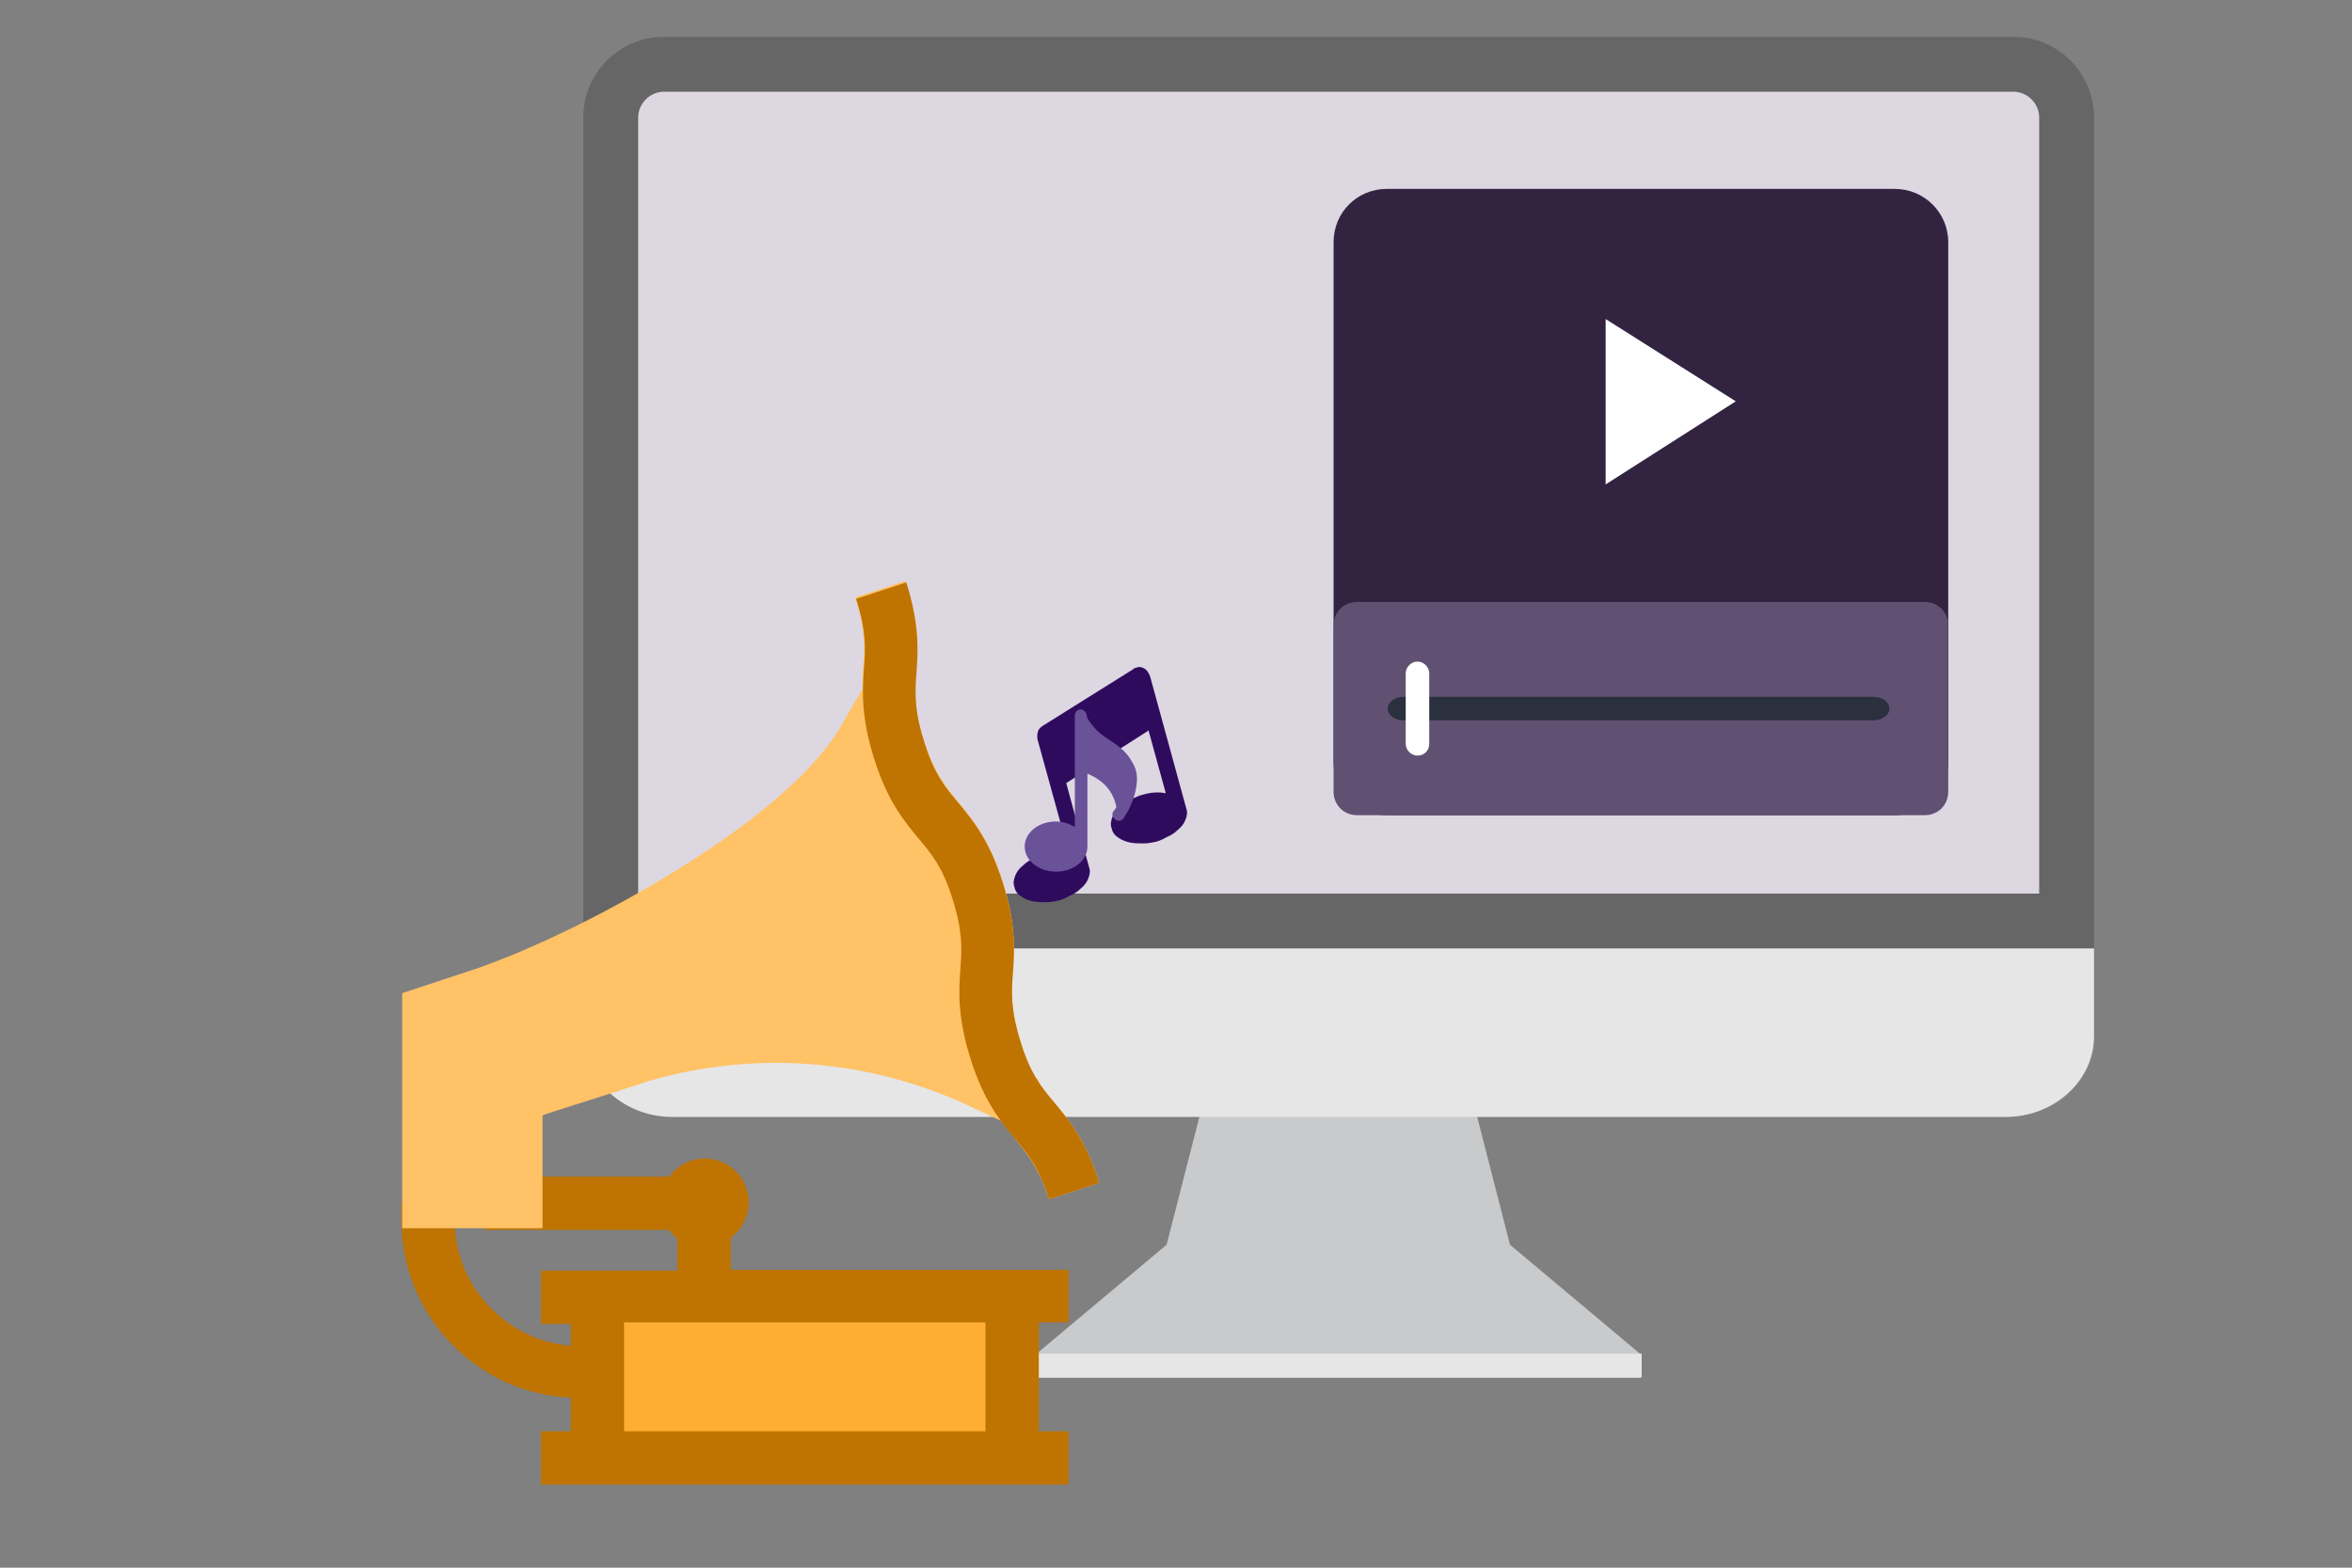 <?xml version="1.0" encoding="utf-8"?>
<!-- Generator: Adobe Illustrator 18.0.0, SVG Export Plug-In . SVG Version: 6.00 Build 0)  -->
<!DOCTYPE svg PUBLIC "-//W3C//DTD SVG 1.1//EN" "http://www.w3.org/Graphics/SVG/1.1/DTD/svg11.dtd">
<svg version="1.1" id="Layer_1" xmlns="http://www.w3.org/2000/svg" xmlns:xlink="http://www.w3.org/1999/xlink" x="0px" y="0px"
	 viewBox="0 0 300 200" enable-background="new 0 0 300 200" xml:space="preserve">
<rect x="0" y="0" width="300" height="200" fill="#808080" stroke="none"/>
<path fill="#C8CACC" d="M153.8,139.3l-5,19.5l-16.7,14v3h38.6h38.6v-3l-16.7-14l-5-19.5l-16.9-0.2L153.8,139.3z"/>
<path fill="#E6E6E6" d="M132.2,172.7v3h38.6h38.6v-3H132.2z"/>
<path fill="#666666" d="M84.7,4.7h172.1c5.7,0,10.3,4.6,10.3,10.3v106H74.4V15C74.4,9.3,79,4.7,84.7,4.7L84.7,4.7z"/>
<path fill="#DDD7E2" d="M81.4,114h178.7V15c0-1.8-1.5-3.3-3.3-3.3H84.7c-1.8,0-3.3,1.5-3.3,3.3L81.4,114L81.4,114z"/>
<g>
	<path fill="#E6E6E6" d="M267.1,121v11.2c0,5.7-5.1,10.3-11.3,10.3h-170c-6.2,0-11.3-4.6-11.3-10.3V121H267.1z"/>
</g>
<path fill="#BF7300" d="M136.3,168.7V162H93.2v-4.1c1.4-1,2.3-2.7,2.3-4.5c0-3.1-2.5-5.6-5.6-5.6c-1.8,0-3.5,0.9-4.5,2.3H61.8v6.8
	h23.5c0.3,0.4,0.7,0.8,1.1,1.1v4.1H69v6.8h3.8v2.8C64.6,171,58,164.1,58,155.7v-2.4h-6.8v2.4c0,12.1,9.6,22.1,21.6,22.6v4.3H69v6.8
	h67.3v-6.8h-3.8v-13.9L136.3,168.7L136.3,168.7L136.3,168.7z"/>
<rect x="79.6" y="168.7" fill="#FFAE33" width="46.1" height="13.9"/>
<path fill="#FFC266" d="M134.6,140.8c-0.8-0.9-1.5-1.8-2.2-2.9l0.1-0.2l-0.3-0.1c-0.7-1.2-1.4-2.6-2-4.7c-1.3-4.2-1.2-6.4-1-8.9
	c0.2-2.8,0.4-6.1-1.3-11.5c-1.7-5.4-3.8-7.9-5.6-10.1c-1.6-2-3.1-3.7-4.4-7.8c-0.7-2-1-3.6-1.1-5l0.1-0.3l-0.2-0.1
	c-0.1-1.3,0-2.4,0.1-3.6c0.2-2.8,0.4-6.1-1.3-11.5l-6.4,2.1c1.3,4.2,1.2,6.4,1,8.9c-0.1,0.9-0.1,1.8-0.1,2.8l-2.6,4.5
	c-3,5.4-10.3,11.9-20.6,18.3c-8.6,5.4-18.6,10.3-26.1,12.9l-9.4,3.1v30h17.9l0-14.4c0.2-0.1,0.3-0.1,0.5-0.2
	c4.1-1.3,12.6-4,13.1-4.2c13.4-3.9,27.8-2.8,40.4,3l4.5,2.1c0.6,0.8,1.2,1.5,1.7,2.2c1.6,2,3.1,3.7,4.4,7.8l6.4-2.1
	C138.5,145.5,136.4,143,134.6,140.8z"/>
<path fill="#BF7300" d="M133.8,153c-1.3-4.2-2.8-5.9-4.4-7.8c-1.8-2.2-3.9-4.7-5.6-10.1c-1.7-5.4-1.5-8.7-1.3-11.5
	c0.2-2.6,0.3-4.8-1-8.9c-1.3-4.2-2.8-5.9-4.4-7.8c-1.8-2.2-3.9-4.7-5.6-10.1c-1.7-5.4-1.5-8.7-1.3-11.5c0.2-2.6,0.3-4.8-1-8.9
	l6.4-2.1c1.7,5.4,1.5,8.7,1.3,11.5c-0.2,2.6-0.3,4.8,1,8.9c1.3,4.2,2.8,5.9,4.4,7.8c1.8,2.2,3.9,4.7,5.6,10.1
	c1.7,5.4,1.5,8.7,1.3,11.5c-0.2,2.6-0.3,4.8,1,8.9c1.3,4.2,2.8,5.9,4.4,7.8c1.8,2.2,3.9,4.7,5.6,10.1L133.8,153z"/>
<path fill="#2F0B5E" d="M146,85.3c-0.4-0.2-0.7-0.3-1.1-0.1c-0.2,0-0.3,0.1-0.4,0.2L133,92.6c-0.3,0.2-0.5,0.4-0.6,0.7
	c-0.1,0.3-0.1,0.6-0.1,0.9l4,14.5c-1-0.2-2-0.1-3,0.2c-0.4,0.1-0.9,0.3-1.4,0.6c-0.5,0.2-1,0.5-1.4,0.9c-0.5,0.4-0.8,0.8-1,1.3
	c-0.2,0.5-0.3,1-0.1,1.5c0.1,0.5,0.4,0.9,0.9,1.2c0.4,0.3,1,0.5,1.5,0.6c0.6,0.1,1.1,0.1,1.7,0.1c0.5,0,1-0.1,1.5-0.2
	c0.4-0.1,0.9-0.3,1.4-0.6c0.5-0.2,1-0.5,1.4-0.9c0.5-0.4,0.8-0.8,1-1.3c0.2-0.5,0.3-1,0.1-1.5L136,99.9l10.5-6.7l2.2,8
	c-1-0.2-2-0.1-3,0.2c-0.4,0.1-0.9,0.3-1.4,0.6c-0.5,0.2-1,0.5-1.4,0.9c-0.5,0.4-0.8,0.8-1,1.3c-0.2,0.5-0.3,1-0.1,1.5
	c0.1,0.5,0.4,0.9,0.9,1.2c0.4,0.3,1,0.5,1.5,0.6c0.6,0.1,1.1,0.1,1.7,0.1c0.5,0,1-0.1,1.5-0.2c0.4-0.1,0.9-0.3,1.4-0.6
	c0.5-0.2,1-0.5,1.4-0.9c0.5-0.4,0.8-0.8,1-1.3c0.2-0.5,0.3-1,0.1-1.5l-4.6-16.8C146.5,85.8,146.3,85.5,146,85.3z"/>
<path fill="#6A5299" d="M143.8,103.6c0.6-1.1,1.1-2.4,1.2-3.8c0.1-0.9-0.1-1.8-0.6-2.6c-0.7-1.3-1.8-2.1-2.9-2.8
	c-0.8-0.5-1.6-1.1-2.1-1.8l-0.1-0.1c-0.3-0.4-0.7-0.9-0.7-1.3c-0.1-0.4-0.4-0.7-0.8-0.7c-0.4,0-0.7,0.4-0.7,0.8v14.2
	c-0.7-0.4-1.5-0.7-2.4-0.7c-2.2,0-4,1.4-4,3.2c0,1.8,1.8,3.2,4,3.2c2.2,0,4-1.4,4-3.2v-9.3c1.2,0.5,3.2,1.6,3.7,4.3
	c-0.1,0.1-0.2,0.3-0.3,0.4c-0.3,0.3-0.3,0.8,0.1,1.1c0.3,0.3,0.8,0.3,1.1-0.1C143.4,104.3,143.5,104,143.8,103.6
	C143.7,103.7,143.8,103.6,143.8,103.6z"/>
<g>
	<path fill="#322441" d="M176.9,24.1h64.8c3.7,0,6.8,3,6.8,6.8v66.3c0,3.7-3,6.8-6.8,6.8h-64.8c-3.7,0-6.8-3-6.8-6.8V30.9
		C170.1,27.1,173.1,24.1,176.9,24.1z"/>
	<polygon fill="#FFFFFF" points="204.8,61.8 204.8,51.1 204.8,40.7 221.4,51.2 	"/>
	<path fill="#605172" d="M173.1,76.8h72.4c1.7,0,3,1.3,3,3V101c0,1.7-1.3,3-3,3h-72.4c-1.7,0-3-1.3-3-3V79.8
		C170.1,78.1,171.4,76.8,173.1,76.8z"/>
	<path fill="#2A303D" d="M239,91.9h-60c-1.1,0-2-0.7-2-1.5s0.9-1.5,2-1.5h60c1.1,0,2,0.7,2,1.5S240.1,91.9,239,91.9z"/>
	<path fill="#FFFFFF" d="M180.8,96.4c-0.8,0-1.5-0.7-1.5-1.5v-9c0-0.8,0.7-1.5,1.5-1.5s1.5,0.7,1.5,1.5v9
		C182.3,95.8,181.6,96.4,180.8,96.4z"/>
</g>
</svg>
